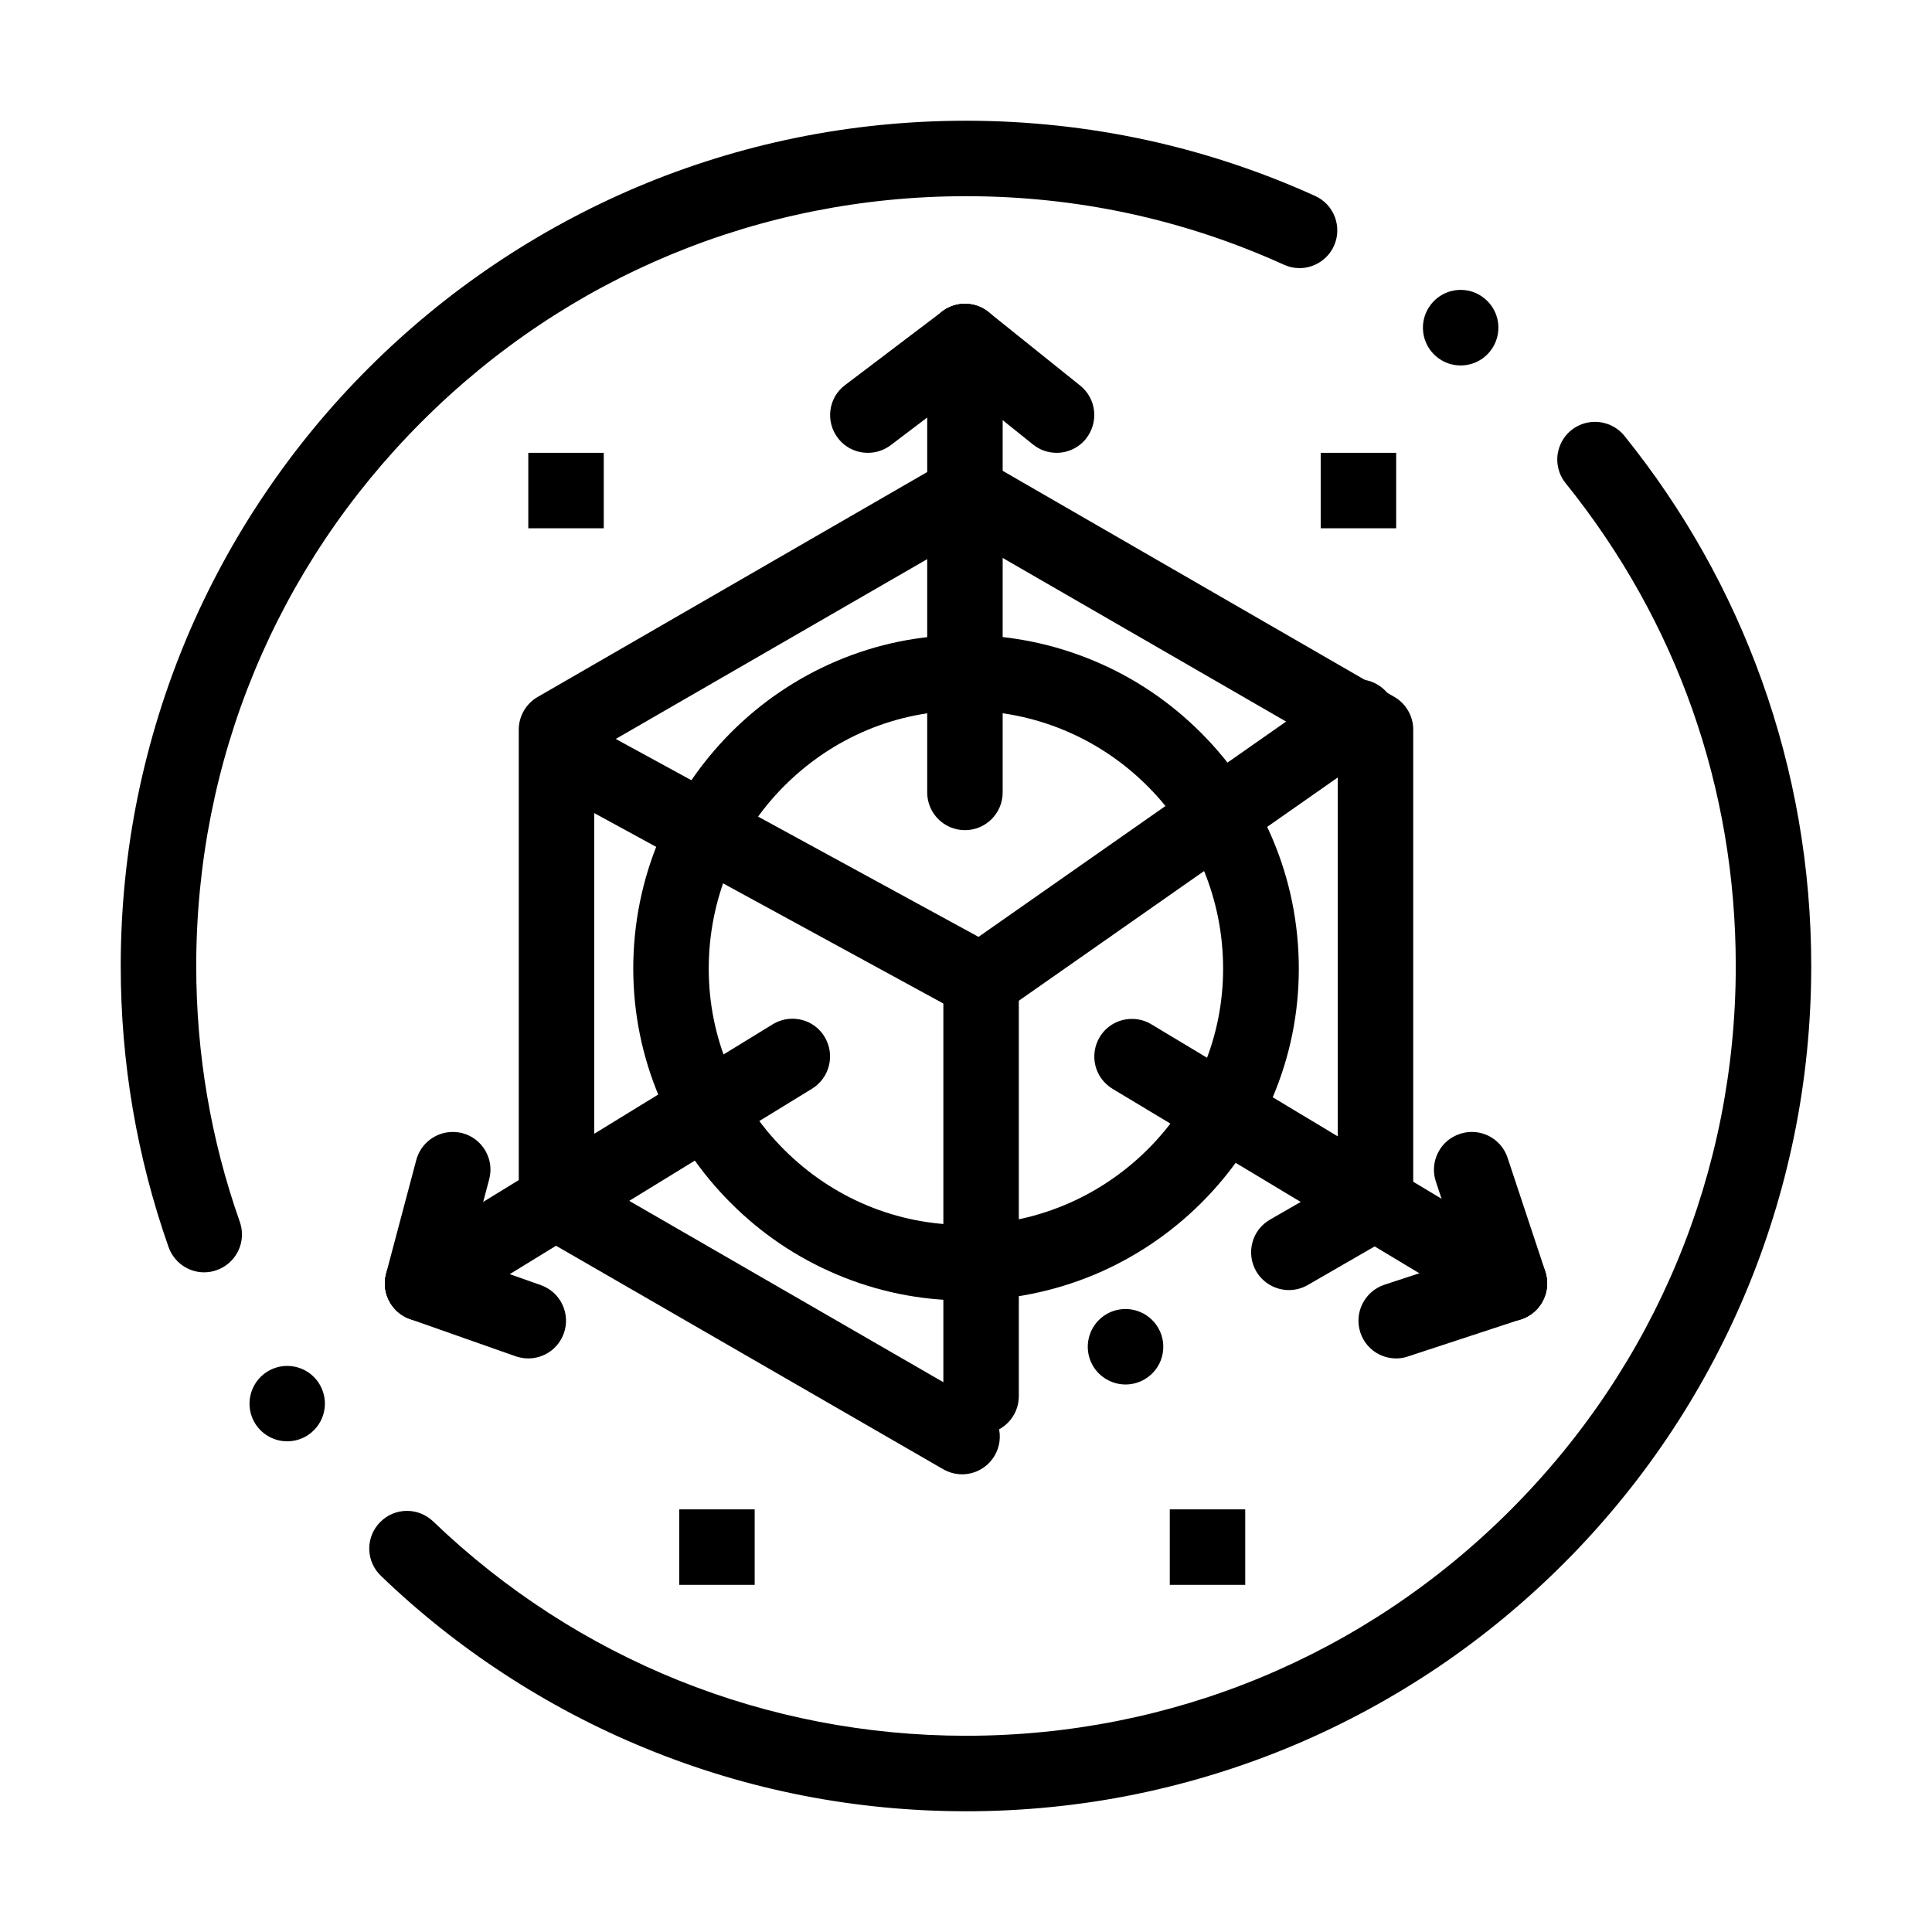 <?xml version="1.0" encoding="UTF-8"?>
<svg width="100pt" height="100pt" version="1.1" viewBox="0 0 100 100" xmlns="http://www.w3.org/2000/svg">
 <g>
  <path d="m50 93.75h-0.004c-5.742 0-11.328-1.098-16.602-3.266-2.535-1.039-4.988-2.332-7.289-3.836-2.277-1.484-4.43-3.195-6.391-5.086-0.375-0.359-0.59-0.848-0.602-1.367-0.008-0.523 0.184-1.016 0.547-1.391 0.371-0.387 0.871-0.602 1.406-0.602 0.508 0 0.984 0.195 1.352 0.543 7.453 7.156 17.25 11.098 27.582 11.098 10.641 0 20.648-4.148 28.172-11.672s11.672-17.531 11.672-28.172c0-9.199-3.047-17.84-8.805-24.988-0.281-0.344-0.434-0.781-0.434-1.223 0-0.594 0.266-1.148 0.727-1.523 0.348-0.281 0.781-0.43 1.227-0.43 0.594 0 1.148 0.266 1.523 0.727 3.066 3.805 5.457 8.055 7.102 12.637 1.703 4.742 2.566 9.723 2.566 14.801 0 2.969-0.297 5.938-0.891 8.816-0.578 2.812-1.434 5.57-2.551 8.211-1.098 2.594-2.453 5.094-4.035 7.434-1.566 2.316-3.359 4.492-5.344 6.473-1.98 1.98-4.156 3.777-6.473 5.344-2.34 1.578-4.84 2.938-7.434 4.035-2.641 1.117-5.402 1.973-8.211 2.551-2.875 0.59-5.844 0.887-8.812 0.887zm-35.133-19.148c-0.664 0-1.281-0.336-1.641-0.891-0.586-0.906-0.32-2.117 0.582-2.699 0.316-0.203 0.68-0.312 1.055-0.312 0.668 0 1.281 0.336 1.641 0.891 0.281 0.438 0.379 0.961 0.27 1.469-0.109 0.508-0.414 0.945-0.848 1.23-0.316 0.203-0.684 0.312-1.059 0.312zm-4.297-8.746c-0.828 0-1.566-0.523-1.844-1.305-1.641-4.66-2.477-9.559-2.477-14.551 0-2.969 0.297-5.938 0.891-8.82 0.578-2.809 1.434-5.57 2.547-8.211 1.098-2.594 2.453-5.094 4.035-7.43 1.562-2.316 3.359-4.496 5.344-6.477 1.98-1.98 4.156-3.777 6.477-5.344 2.336-1.578 4.84-2.938 7.43-4.035 2.641-1.117 5.402-1.973 8.211-2.547 2.879-0.59 5.848-0.887 8.816-0.887h0.004c3.164 0 6.32 0.34 9.383 1.008 2.984 0.652 5.906 1.625 8.688 2.887 0.98 0.445 1.414 1.605 0.969 2.586-0.316 0.695-1.016 1.148-1.781 1.148-0.281 0-0.551-0.059-0.805-0.176-5.184-2.352-10.719-3.547-16.457-3.547-10.641 0-20.648 4.144-28.172 11.672-7.527 7.523-11.672 17.531-11.672 28.172 0 4.547 0.758 9.004 2.258 13.25 0.074 0.211 0.109 0.43 0.109 0.648 0 0.828-0.523 1.566-1.305 1.844-0.211 0.078-0.43 0.113-0.648 0.113zm65.031-46.941c-0.438 0-0.848-0.141-1.195-0.41-0.852-0.66-1.008-1.891-0.344-2.742 0.371-0.48 0.938-0.758 1.543-0.758 0.438 0 0.852 0.141 1.195 0.414h0.004c0.41 0.32 0.672 0.781 0.738 1.297 0.062 0.516-0.074 1.031-0.395 1.441-0.375 0.484-0.938 0.758-1.547 0.758z"/>
  <path d="m49.945 67.312c-2.309 0-4.555-0.461-6.668-1.359-2.039-0.867-3.879-2.109-5.453-3.688-1.578-1.578-2.82-3.414-3.688-5.453-0.898-2.117-1.355-4.359-1.359-6.668 0-2.328 0.457-4.594 1.355-6.723 0.867-2.055 2.109-3.902 3.688-5.492 1.578-1.586 3.414-2.828 5.457-3.703 2.117-0.902 4.359-1.359 6.672-1.359 2.332 0 4.594 0.457 6.727 1.359 2.055 0.867 3.902 2.117 5.488 3.703 1.586 1.586 2.832 3.434 3.703 5.492 0.902 2.129 1.359 4.391 1.359 6.727 0 2.312-0.461 4.555-1.359 6.668-0.871 2.047-2.117 3.883-3.703 5.461-1.59 1.578-3.438 2.82-5.492 3.688-2.133 0.891-4.394 1.348-6.727 1.348zm0-30.535c-3.523 0-6.844 1.391-9.359 3.91-2.516 2.531-3.902 5.891-3.902 9.457 0 3.519 1.383 6.844 3.898 9.359 2.519 2.516 5.844 3.898 9.359 3.898 3.562 0 6.926-1.387 9.457-3.902 2.523-2.512 3.91-5.836 3.91-9.359 0-3.57-1.391-6.926-3.914-9.453-2.523-2.519-5.879-3.91-9.449-3.91z"/>
  <path d="m49.945 42.969c-1.078 0-1.953-0.875-1.953-1.953v-23.336c0-1.078 0.875-1.953 1.953-1.953 1.078 0 1.953 0.875 1.953 1.953v23.336c0 1.078-0.875 1.953-1.953 1.953z"/>
  <path d="m44.922 23.438c-0.617 0-1.188-0.281-1.559-0.773-0.312-0.414-0.449-0.93-0.379-1.445s0.34-0.977 0.758-1.289l5.023-3.805c0.344-0.258 0.75-0.395 1.18-0.395 0.617 0 1.188 0.281 1.559 0.773 0.648 0.859 0.48 2.086-0.379 2.734l-5.023 3.805c-0.344 0.258-0.75 0.395-1.18 0.395z"/>
  <path d="m54.688 23.438c-0.445 0-0.867-0.148-1.219-0.43l-4.742-3.805c-0.84-0.676-0.977-1.906-0.301-2.746 0.371-0.465 0.93-0.734 1.523-0.734 0.449 0 0.871 0.148 1.219 0.43l4.742 3.805c0.406 0.328 0.664 0.789 0.719 1.312 0.055 0.516-0.094 1.027-0.418 1.438-0.375 0.465-0.93 0.73-1.523 0.73z"/>
  <path d="m78.125 68.383c-0.355 0-0.703-0.098-1.004-0.281l-19.531-11.742c-0.445-0.27-0.766-0.695-0.891-1.199-0.125-0.508-0.047-1.031 0.219-1.477 0.355-0.594 0.984-0.945 1.676-0.945 0.352 0 0.699 0.094 1.004 0.281l19.531 11.742c0.926 0.555 1.223 1.758 0.668 2.68-0.355 0.59-0.98 0.941-1.672 0.941z"/>
  <path d="m78.125 68.383c-0.844 0-1.59-0.539-1.852-1.34l-1.953-5.883c-0.164-0.496-0.125-1.023 0.109-1.492 0.234-0.469 0.633-0.812 1.133-0.977 0.199-0.066 0.406-0.102 0.617-0.102 0.844 0 1.59 0.539 1.852 1.336l1.953 5.883c0.164 0.492 0.125 1.023-0.109 1.492s-0.637 0.812-1.133 0.98c-0.203 0.07-0.41 0.102-0.617 0.102z"/>
  <path d="m72.266 70.312c-0.844 0-1.594-0.539-1.855-1.344-0.336-1.023 0.223-2.129 1.242-2.469l5.859-1.926c0.199-0.066 0.402-0.102 0.609-0.102 0.844 0 1.59 0.539 1.855 1.344 0.336 1.02-0.223 2.129-1.242 2.469l-5.859 1.926c-0.199 0.07-0.402 0.102-0.609 0.102z"/>
  <path d="m21.875 68.383c-0.688 0-1.309-0.352-1.664-0.934-0.562-0.918-0.273-2.121 0.641-2.688l19.141-11.742c0.309-0.188 0.66-0.289 1.02-0.289 0.688 0 1.309 0.348 1.664 0.93 0.562 0.918 0.273 2.125-0.641 2.688l-19.141 11.742c-0.309 0.195-0.66 0.293-1.02 0.293z"/>
  <path d="m27.344 70.312c-0.219 0-0.438-0.039-0.648-0.109l-5.469-1.926c-0.492-0.172-0.891-0.531-1.113-1-0.223-0.469-0.254-1-0.078-1.492 0.273-0.781 1.016-1.305 1.844-1.305 0.219 0 0.438 0.039 0.648 0.113l5.469 1.926c0.488 0.176 0.887 0.527 1.109 1 0.223 0.469 0.254 1 0.078 1.492-0.273 0.777-1.016 1.301-1.84 1.301z"/>
  <path d="m21.875 68.383c-0.172 0-0.336-0.023-0.504-0.066-1.039-0.273-1.664-1.348-1.387-2.391l1.562-5.883c0.227-0.855 1.004-1.453 1.887-1.453 0.172 0 0.336 0.02 0.504 0.062 1.039 0.277 1.664 1.352 1.383 2.391l-1.562 5.883c-0.223 0.859-1 1.457-1.883 1.457z"/>
  <path d="m49.797 76.309c-0.34 0-0.68-0.09-0.977-0.262l-20.992-12.117c-0.602-0.348-0.977-0.996-0.977-1.691v-24.473c0-0.695 0.375-1.344 0.977-1.691l21.195-12.238c0.594-0.344 1.359-0.344 1.953 0l21.195 12.234c0.602 0.348 0.977 0.996 0.977 1.691v24.473c0 0.695-0.375 1.344-0.977 1.691l-4.481 2.586c-0.297 0.172-0.633 0.262-0.977 0.262-0.695 0-1.344-0.375-1.695-0.977-0.258-0.453-0.328-0.977-0.195-1.484 0.133-0.504 0.461-0.926 0.91-1.184l3.508-2.023v-22.215l-19.242-11.109-19.242 11.109v22.219l20.016 11.555c0.934 0.539 1.254 1.734 0.715 2.668-0.348 0.602-0.996 0.977-1.691 0.977zm8.461-4.648c-0.695 0-1.344-0.375-1.695-0.977-0.539-0.934-0.215-2.129 0.715-2.668 0.297-0.172 0.633-0.262 0.977-0.262 0.695 0 1.344 0.375 1.695 0.977 0.262 0.453 0.328 0.98 0.195 1.484-0.133 0.504-0.461 0.922-0.91 1.184-0.301 0.172-0.637 0.262-0.977 0.262z"/>
  <path d="m50.781 52.734c-0.328 0-0.648-0.082-0.938-0.238l-21.484-11.719c-0.457-0.25-0.789-0.664-0.938-1.164s-0.094-1.027 0.156-1.484c0.344-0.625 1-1.016 1.715-1.016 0.324 0 0.648 0.082 0.934 0.238l20.422 11.141 18.539-12.977c0.328-0.23 0.719-0.352 1.117-0.352 0.641 0 1.234 0.312 1.602 0.832 0.297 0.426 0.414 0.945 0.324 1.461-0.094 0.516-0.375 0.961-0.805 1.258l-19.531 13.672c-0.324 0.223-0.711 0.348-1.113 0.348z"/>
  <path d="m50.781 74.219c-1.078 0-1.953-0.875-1.953-1.953v-21.484c0-1.078 0.875-1.953 1.953-1.953s1.953 0.875 1.953 1.953v21.484c0 1.078-0.875 1.953-1.953 1.953z"/>
  <path d="m27.344 23.438h3.906v3.906h-3.906z"/>
  <path d="m68.359 23.438h3.906v3.906h-3.906z"/>
  <path d="m60.547 78.125h3.906v3.906h-3.906z"/>
  <path d="m35.156 78.125h3.906v3.906h-3.906z"/>
 </g>
</svg>
